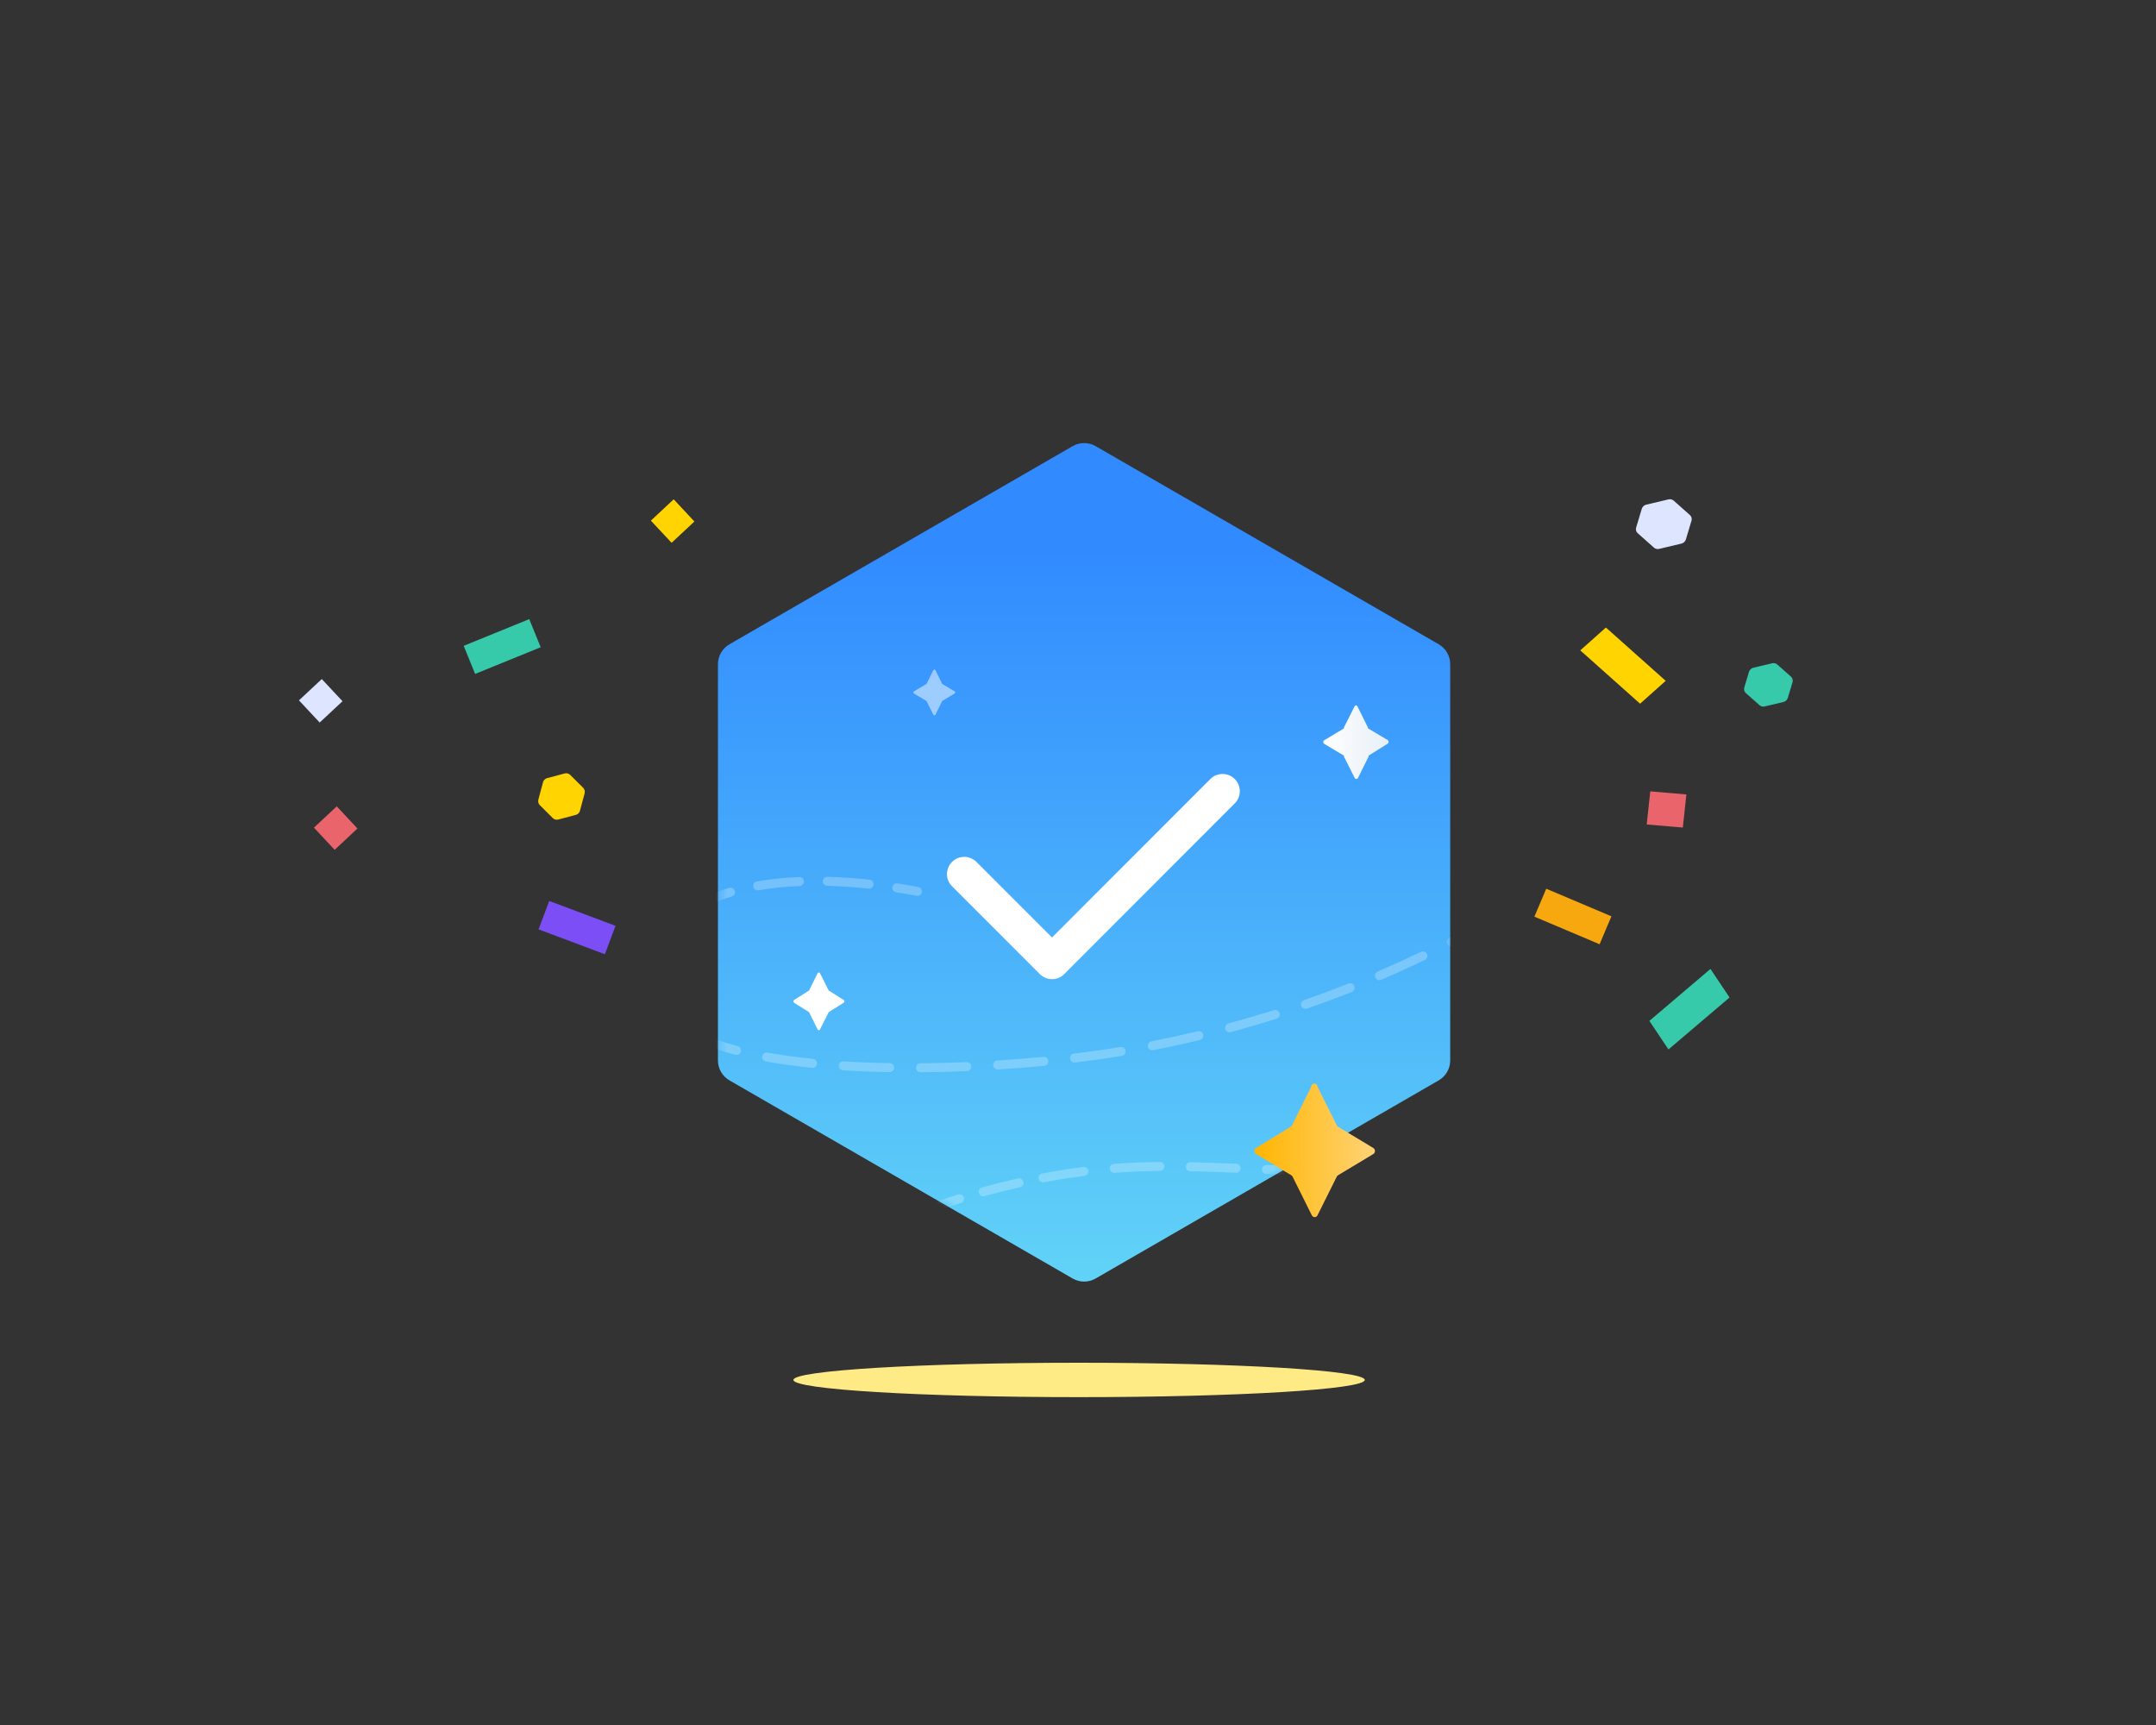 <svg width="375" height="300" viewBox="0 0 375 300" fill="none" xmlns="http://www.w3.org/2000/svg">
<rect x="0" y="0" width="375" height="300" fill="#333333" stroke="none"/>
<rect width="13.944" height="5.976" transform="matrix(-0.746 -0.665 0.746 -0.665 285.264 122.381)" fill="#FFD400"/>
<rect width="13.944" height="5.976" transform="matrix(-0.762 0.648 -0.556 -0.831 300.828 173.477)" fill="#36C9AA"/>
<path d="M308.232 115.352C308.556 115.276 308.891 115.355 309.129 115.567L311.51 117.679C311.782 117.921 311.886 118.296 311.778 118.654L310.963 121.367C310.855 121.724 310.555 122.003 310.183 122.091L306.937 122.859C306.612 122.936 306.277 122.856 306.039 122.645L303.658 120.533C303.386 120.291 303.282 119.915 303.39 119.558L304.205 116.845C304.313 116.488 304.613 116.208 304.985 116.12L308.232 115.352Z" fill="#36C9AA"/>
<path d="M290.207 86.85C290.531 86.773 290.866 86.853 291.104 87.064L293.94 89.58C294.212 89.822 294.316 90.198 294.208 90.555L293.227 93.819C293.12 94.176 292.819 94.456 292.448 94.543L288.581 95.458C288.256 95.535 287.921 95.455 287.683 95.244L284.847 92.728C284.575 92.486 284.471 92.111 284.579 91.753L285.56 88.49C285.667 88.132 285.968 87.853 286.339 87.765L290.207 86.85Z" fill="#DEE5FF"/>
<path d="M286.418 143.387L287.039 137.627L293.319 138.165L292.699 143.925L286.418 143.387Z" fill="#EA646C"/>
<rect x="105.204" y="165.953" width="12.314" height="5.277" transform="rotate(-159.441 105.204 165.953)" fill="#7C4FF6"/>
<rect x="80.651" y="112.316" width="12.314" height="5.277" transform="rotate(-22.147 80.651 112.316)" fill="#36C9AA"/>
<path d="M98.22 134.513C98.564 134.421 98.93 134.519 99.182 134.77L101.425 137.003C101.679 137.256 101.778 137.625 101.686 137.971L100.872 141.006C100.78 141.352 100.509 141.622 100.163 141.714L97.104 142.526C96.76 142.617 96.394 142.519 96.142 142.268L93.898 140.036C93.645 139.783 93.545 139.414 93.638 139.068L94.451 136.032C94.544 135.686 94.815 135.416 95.161 135.325L98.22 134.513Z" fill="#FFD400"/>
<path d="M113.209 90.545L117.178 86.838L120.78 90.695L116.812 94.401L113.209 90.545Z" fill="#FFD400"/>
<path d="M54.605 143.939L58.573 140.233L62.175 144.089L58.207 147.796L54.605 143.939Z" fill="#EA646C"/>
<path d="M52 121.801L55.968 118.094L59.571 121.951L55.602 125.657L52 121.801Z" fill="#DEE5FF"/>
<rect x="268.94" y="154.559" width="12.314" height="5.277" transform="rotate(22.936 268.94 154.559)" fill="#F7A80F"/>
<path d="M187.69 242.98C215.133 242.98 237.38 241.641 237.38 239.99C237.38 238.339 215.133 237 187.69 237C160.247 237 138 238.339 138 239.99C138 241.641 160.247 242.98 187.69 242.98Z" fill="#FFEB86"/>
<path d="M126.875 112.049C125.638 112.763 124.875 114.084 124.875 115.513V184.426C124.875 185.855 125.638 187.176 126.875 187.89L186.57 222.347C187.807 223.062 189.332 223.062 190.57 222.347L250.239 187.891C251.476 187.176 252.239 185.856 252.239 184.427V115.513C252.239 114.084 251.476 112.763 250.239 112.049L190.57 77.592C189.332 76.878 187.807 76.878 186.57 77.592L126.875 112.049Z" fill="url(#paint0_linear)"/>
<mask id="mask0" mask-type="alpha" maskUnits="userSpaceOnUse" x="125" y="77" width="127" height="146">
<path d="M127.397 112.335C126.159 113.05 125.397 114.37 125.397 115.799V184.244C125.397 185.673 126.159 186.993 127.397 187.707L186.659 221.929C187.896 222.644 189.422 222.644 190.659 221.929L249.921 187.707C251.159 186.993 251.921 185.673 251.921 184.244V115.799C251.921 114.37 251.159 113.05 249.921 112.335L190.659 78.114C189.422 77.399 187.896 77.399 186.659 78.114L127.397 112.335Z" fill="url(#paint1_linear)"/>
</mask>
<g mask="url(#mask0)">
<path opacity="0.25" fill-rule="evenodd" clip-rule="evenodd" d="M143.109 153.252C143.12 152.819 143.479 152.478 143.911 152.489C146.267 152.547 148.716 152.713 151.245 152.987C151.674 153.033 151.985 153.419 151.939 153.849C151.892 154.279 151.506 154.59 151.076 154.543C148.588 154.274 146.182 154.111 143.872 154.054C143.44 154.043 143.099 153.684 143.109 153.252ZM139.815 153.275C139.833 153.707 139.498 154.072 139.066 154.09C136.532 154.197 134.144 154.446 131.923 154.832C131.497 154.907 131.092 154.621 131.018 154.195C130.944 153.769 131.229 153.364 131.655 153.29C133.95 152.891 136.406 152.636 139 152.526C139.432 152.508 139.797 152.843 139.815 153.275ZM155.203 154.283C155.27 153.855 155.67 153.563 156.097 153.63C157.289 153.816 158.495 154.025 159.715 154.256C160.14 154.336 160.419 154.746 160.338 155.171C160.258 155.595 159.848 155.874 159.423 155.794C158.22 155.566 157.03 155.36 155.856 155.177C155.428 155.11 155.136 154.71 155.203 154.283ZM127.809 154.938C127.933 155.352 127.698 155.788 127.284 155.912C126.102 156.266 124.987 156.668 123.944 157.118C123.547 157.289 123.086 157.106 122.915 156.709C122.744 156.312 122.927 155.851 123.324 155.68C124.428 155.205 125.6 154.782 126.835 154.412C127.249 154.288 127.685 154.524 127.809 154.938Z" fill="white"/>
<path opacity="0.25" fill-rule="evenodd" clip-rule="evenodd" d="M256.783 161.472C256.99 161.852 256.849 162.327 256.469 162.533C255.25 163.196 254.024 163.845 252.792 164.48C252.408 164.679 251.936 164.528 251.737 164.144C251.539 163.759 251.69 163.287 252.074 163.089C253.296 162.458 254.512 161.815 255.722 161.158C256.102 160.951 256.577 161.092 256.783 161.472ZM248.193 165.909C248.38 166.299 248.216 166.767 247.827 166.954C245.325 168.156 242.8 169.304 240.252 170.398C239.855 170.569 239.395 170.385 239.224 169.988C239.054 169.59 239.237 169.13 239.635 168.959C242.162 167.874 244.667 166.735 247.148 165.543C247.538 165.355 248.006 165.52 248.193 165.909ZM235.564 171.498C235.723 171.9 235.526 172.355 235.125 172.514C232.545 173.536 229.945 174.503 227.326 175.414C226.917 175.556 226.471 175.34 226.329 174.932C226.187 174.523 226.403 174.077 226.811 173.935C229.41 173.031 231.989 172.072 234.548 171.058C234.95 170.899 235.405 171.096 235.564 171.498ZM222.571 176.179C222.701 176.591 222.473 177.031 222.061 177.162C219.417 177.998 216.754 178.779 214.076 179.502C213.659 179.615 213.229 179.368 213.116 178.951C213.003 178.533 213.25 178.104 213.668 177.991C216.325 177.273 218.966 176.499 221.589 175.669C222.001 175.539 222.441 175.767 222.571 176.179ZM209.279 179.929C209.38 180.35 209.121 180.772 208.701 180.873C206.005 181.52 203.295 182.111 200.571 182.643C200.146 182.726 199.735 182.449 199.652 182.025C199.569 181.601 199.846 181.19 200.27 181.107C202.972 180.578 205.661 179.993 208.336 179.351C208.756 179.25 209.179 179.509 209.279 179.929ZM123.517 181.265C123.661 180.857 124.107 180.642 124.515 180.785C125.701 181.201 126.966 181.583 128.301 181.93C128.72 182.039 128.97 182.467 128.861 182.885C128.752 183.304 128.325 183.555 127.907 183.446C126.536 183.088 125.229 182.695 123.997 182.263C123.589 182.12 123.374 181.673 123.517 181.265ZM195.756 182.73C195.827 183.156 195.538 183.56 195.112 183.63C193.744 183.858 192.374 184.071 191.001 184.269L190.997 184.27C189.702 184.45 188.364 184.623 186.988 184.787C186.559 184.838 186.169 184.532 186.118 184.102C186.067 183.673 186.374 183.283 186.803 183.232C188.168 183.07 189.495 182.898 190.779 182.72C192.14 182.523 193.499 182.312 194.855 182.086C195.282 182.015 195.685 182.303 195.756 182.73ZM132.582 183.691C132.659 183.265 133.066 182.982 133.491 183.059C135.989 183.509 138.645 183.869 141.412 184.148C141.842 184.191 142.155 184.575 142.112 185.006C142.068 185.436 141.684 185.749 141.254 185.706C138.454 185.423 135.758 185.058 133.214 184.6C132.788 184.523 132.506 184.116 132.582 183.691ZM182.338 184.507C182.379 184.937 182.063 185.32 181.633 185.361C179.027 185.61 176.329 185.825 173.576 185.999C173.144 186.026 172.773 185.699 172.745 185.267C172.718 184.836 173.046 184.464 173.477 184.437C176.213 184.264 178.895 184.05 181.484 183.802C181.914 183.761 182.297 184.077 182.338 184.507ZM145.905 185.313C145.932 184.881 146.304 184.553 146.735 184.58C149.353 184.745 152.036 184.848 154.75 184.895C155.182 184.903 155.527 185.259 155.519 185.691C155.512 186.124 155.155 186.468 154.723 186.46C151.988 186.413 149.281 186.309 146.637 186.143C146.206 186.116 145.878 185.744 145.905 185.313ZM168.944 185.467C168.962 185.899 168.627 186.264 168.195 186.282C165.518 186.394 162.813 186.464 160.114 186.485C159.682 186.489 159.328 186.141 159.325 185.709C159.322 185.276 159.669 184.923 160.102 184.92C162.782 184.899 165.469 184.829 168.129 184.718C168.561 184.7 168.926 185.035 168.944 185.467Z" fill="white"/>
<path opacity="0.25" fill-rule="evenodd" clip-rule="evenodd" d="M202.523 202.858C202.527 203.29 202.18 203.644 201.748 203.648C199.138 203.671 196.545 203.768 193.859 203.973C193.428 204.006 193.052 203.683 193.019 203.252C192.986 202.821 193.309 202.445 193.74 202.412C196.465 202.204 199.093 202.106 201.733 202.082C202.166 202.078 202.519 202.425 202.523 202.858ZM206.258 202.888C206.267 202.456 206.625 202.113 207.057 202.122C209.605 202.177 212.228 202.277 215.017 202.39C215.449 202.408 215.785 202.772 215.767 203.204C215.75 203.636 215.385 203.972 214.953 203.954C212.166 203.841 209.555 203.742 207.024 203.687C206.591 203.678 206.248 203.32 206.258 202.888ZM219.499 203.357C219.516 202.925 219.88 202.588 220.312 202.605C221.593 202.656 222.915 202.706 224.284 202.752C224.716 202.767 225.054 203.129 225.039 203.561C225.025 203.993 224.663 204.332 224.23 204.317C222.858 204.27 221.534 204.22 220.25 204.17C219.818 204.153 219.482 203.789 219.499 203.357ZM189.302 203.628C189.355 204.057 189.051 204.448 188.622 204.502C187.355 204.661 186.056 204.845 184.713 205.059C183.664 205.231 182.617 205.416 181.572 205.613C181.148 205.694 180.738 205.414 180.658 204.99C180.577 204.565 180.857 204.155 181.281 204.075C182.339 203.875 183.399 203.688 184.462 203.514L184.465 203.513C185.825 203.297 187.142 203.109 188.428 202.948C188.857 202.895 189.248 203.199 189.302 203.628ZM177.998 205.538C178.093 205.96 177.827 206.379 177.405 206.473C175.329 206.938 173.265 207.454 171.214 208.021C170.798 208.136 170.366 207.892 170.251 207.475C170.136 207.059 170.38 206.627 170.797 206.512C172.872 205.938 174.962 205.416 177.064 204.945C177.486 204.851 177.904 205.117 177.998 205.538ZM167.646 208.242C167.775 208.655 167.545 209.094 167.133 209.223C166.118 209.54 165.106 209.87 164.099 210.213C163.69 210.352 163.245 210.133 163.106 209.724C162.967 209.315 163.186 208.87 163.595 208.731C164.615 208.384 165.638 208.05 166.666 207.729C167.078 207.6 167.517 207.83 167.646 208.242Z" fill="white"/>
</g>
<path d="M167.71 152.017L182.981 167.288L212.642 137.602" stroke="white" stroke-width="6" stroke-linecap="round" stroke-linejoin="round"/>
<path d="M229.157 188.988L232.501 195.703C232.55 195.812 232.632 195.902 232.735 195.962L238.854 199.644C238.945 199.699 239.02 199.777 239.073 199.871C239.125 199.964 239.152 200.069 239.152 200.175C239.152 200.282 239.125 200.387 239.073 200.48C239.02 200.573 238.945 200.651 238.854 200.707L232.735 204.389C232.632 204.448 232.55 204.539 232.501 204.648L229.157 211.363C229.113 211.456 229.043 211.535 228.956 211.591C228.869 211.646 228.768 211.675 228.664 211.675C228.561 211.675 228.46 211.646 228.373 211.591C228.285 211.535 228.216 211.456 228.172 211.363L224.827 204.648C224.778 204.539 224.697 204.448 224.594 204.389L218.475 200.707C218.384 200.651 218.308 200.573 218.256 200.48C218.204 200.387 218.176 200.282 218.176 200.175C218.176 200.069 218.204 199.964 218.256 199.871C218.308 199.777 218.384 199.699 218.475 199.644L224.49 195.962C224.593 195.902 224.675 195.812 224.723 195.703L228.068 188.988C228.068 188.843 228.125 188.705 228.227 188.603C228.33 188.501 228.468 188.443 228.612 188.443C228.757 188.443 228.895 188.501 228.997 188.603C229.1 188.705 229.157 188.843 229.157 188.988Z" fill="url(#paint2_linear)"/>
<path d="M236.054 122.747L237.921 126.507V126.662L241.369 128.71C241.417 128.747 241.456 128.794 241.483 128.848C241.51 128.902 241.524 128.961 241.524 129.022C241.524 129.082 241.51 129.141 241.483 129.195C241.456 129.249 241.417 129.296 241.369 129.333L238.05 131.407C238.05 131.407 238.05 131.407 238.05 131.562L236.183 135.322C236.157 135.37 236.117 135.411 236.069 135.439C236.021 135.467 235.967 135.482 235.911 135.482C235.856 135.482 235.801 135.467 235.753 135.439C235.705 135.411 235.666 135.37 235.639 135.322L233.746 131.562C233.762 131.512 233.762 131.457 233.746 131.407L230.324 129.359C230.27 129.326 230.226 129.281 230.195 129.226C230.164 129.172 230.148 129.11 230.148 129.048C230.148 128.985 230.164 128.923 230.195 128.869C230.226 128.814 230.27 128.769 230.324 128.736L233.746 126.688C233.746 126.688 233.746 126.688 233.746 126.533L235.639 122.773C235.664 122.743 235.695 122.719 235.729 122.701C235.764 122.683 235.802 122.673 235.841 122.67C235.88 122.668 235.919 122.674 235.955 122.687C235.992 122.7 236.025 122.721 236.054 122.747Z" fill="url(#paint3_linear)"/>
<path d="M142.638 169.286L144.142 172.267L146.735 173.901C146.778 173.926 146.813 173.962 146.838 174.005C146.863 174.048 146.876 174.097 146.876 174.147C146.876 174.197 146.863 174.246 146.838 174.289C146.813 174.332 146.778 174.368 146.735 174.393L144.142 176.027L142.638 179.008C142.622 179.054 142.593 179.094 142.553 179.122C142.514 179.15 142.466 179.165 142.418 179.165C142.369 179.165 142.322 179.15 142.283 179.122C142.243 179.094 142.213 179.054 142.197 179.008L140.72 176.027L138.127 174.393C138.089 174.364 138.059 174.327 138.038 174.284C138.017 174.241 138.006 174.194 138.006 174.147C138.006 174.099 138.017 174.052 138.038 174.01C138.059 173.967 138.089 173.93 138.127 173.901L140.72 172.267L142.197 169.286C142.213 169.24 142.243 169.2 142.283 169.172C142.322 169.144 142.369 169.129 142.418 169.129C142.466 169.129 142.514 169.144 142.553 169.172C142.593 169.2 142.622 169.24 142.638 169.286Z" fill="url(#paint4_linear)"/>
<path opacity="0.5" d="M162.706 116.548L163.873 118.934L166.025 120.23C166.064 120.245 166.099 120.271 166.123 120.306C166.147 120.341 166.16 120.382 166.16 120.425C166.16 120.467 166.147 120.508 166.123 120.543C166.099 120.578 166.064 120.604 166.025 120.619L163.873 121.915L162.706 124.301C162.688 124.333 162.662 124.36 162.63 124.379C162.598 124.398 162.562 124.408 162.525 124.408C162.487 124.408 162.451 124.398 162.419 124.379C162.387 124.36 162.361 124.333 162.343 124.301L161.15 121.915L158.973 120.619C158.94 120.598 158.914 120.569 158.896 120.535C158.878 120.501 158.868 120.463 158.868 120.425C158.868 120.386 158.878 120.348 158.896 120.314C158.914 120.28 158.94 120.251 158.973 120.23L161.15 118.934L162.343 116.548C162.361 116.516 162.387 116.489 162.419 116.47C162.451 116.451 162.487 116.441 162.525 116.441C162.562 116.441 162.598 116.451 162.63 116.47C162.662 116.489 162.688 116.516 162.706 116.548Z" fill="url(#paint5_linear)"/>
<defs>
<linearGradient id="paint0_linear" x1="188.557" y1="222.928" x2="188.557" y2="95.564" gradientUnits="userSpaceOnUse">
<stop stop-color="#61D3F7"/>
<stop offset="1" stop-color="#318BFF"/>
</linearGradient>
<linearGradient id="paint1_linear" x1="188.659" y1="222.514" x2="188.659" y2="95.963" gradientUnits="userSpaceOnUse">
<stop stop-color="#71C4FF"/>
<stop offset="1" stop-color="#318BFF"/>
</linearGradient>
<linearGradient id="paint2_linear" x1="218.06" y1="200.162" x2="239.035" y2="200.162" gradientUnits="userSpaceOnUse">
<stop stop-color="#FFB500"/>
<stop offset="0.96" stop-color="#FFD271"/>
</linearGradient>
<linearGradient id="paint3_linear" x1="229.883" y1="129.022" x2="241.654" y2="129.022" gradientUnits="userSpaceOnUse">
<stop stop-color="white"/>
<stop offset="1" stop-color="#E7EFF7"/>
</linearGradient>
<linearGradient id="paint4_linear" x1="189.01" y1="545.678" x2="220.854" y2="545.678" gradientUnits="userSpaceOnUse">
<stop stop-color="white"/>
<stop offset="1" stop-color="#E7EFF7"/>
</linearGradient>
<linearGradient id="paint5_linear" x1="259.932" y1="250.274" x2="280.859" y2="250.274" gradientUnits="userSpaceOnUse">
<stop stop-color="white"/>
<stop offset="1" stop-color="#E7EFF7"/>
</linearGradient>
</defs>
</svg>
